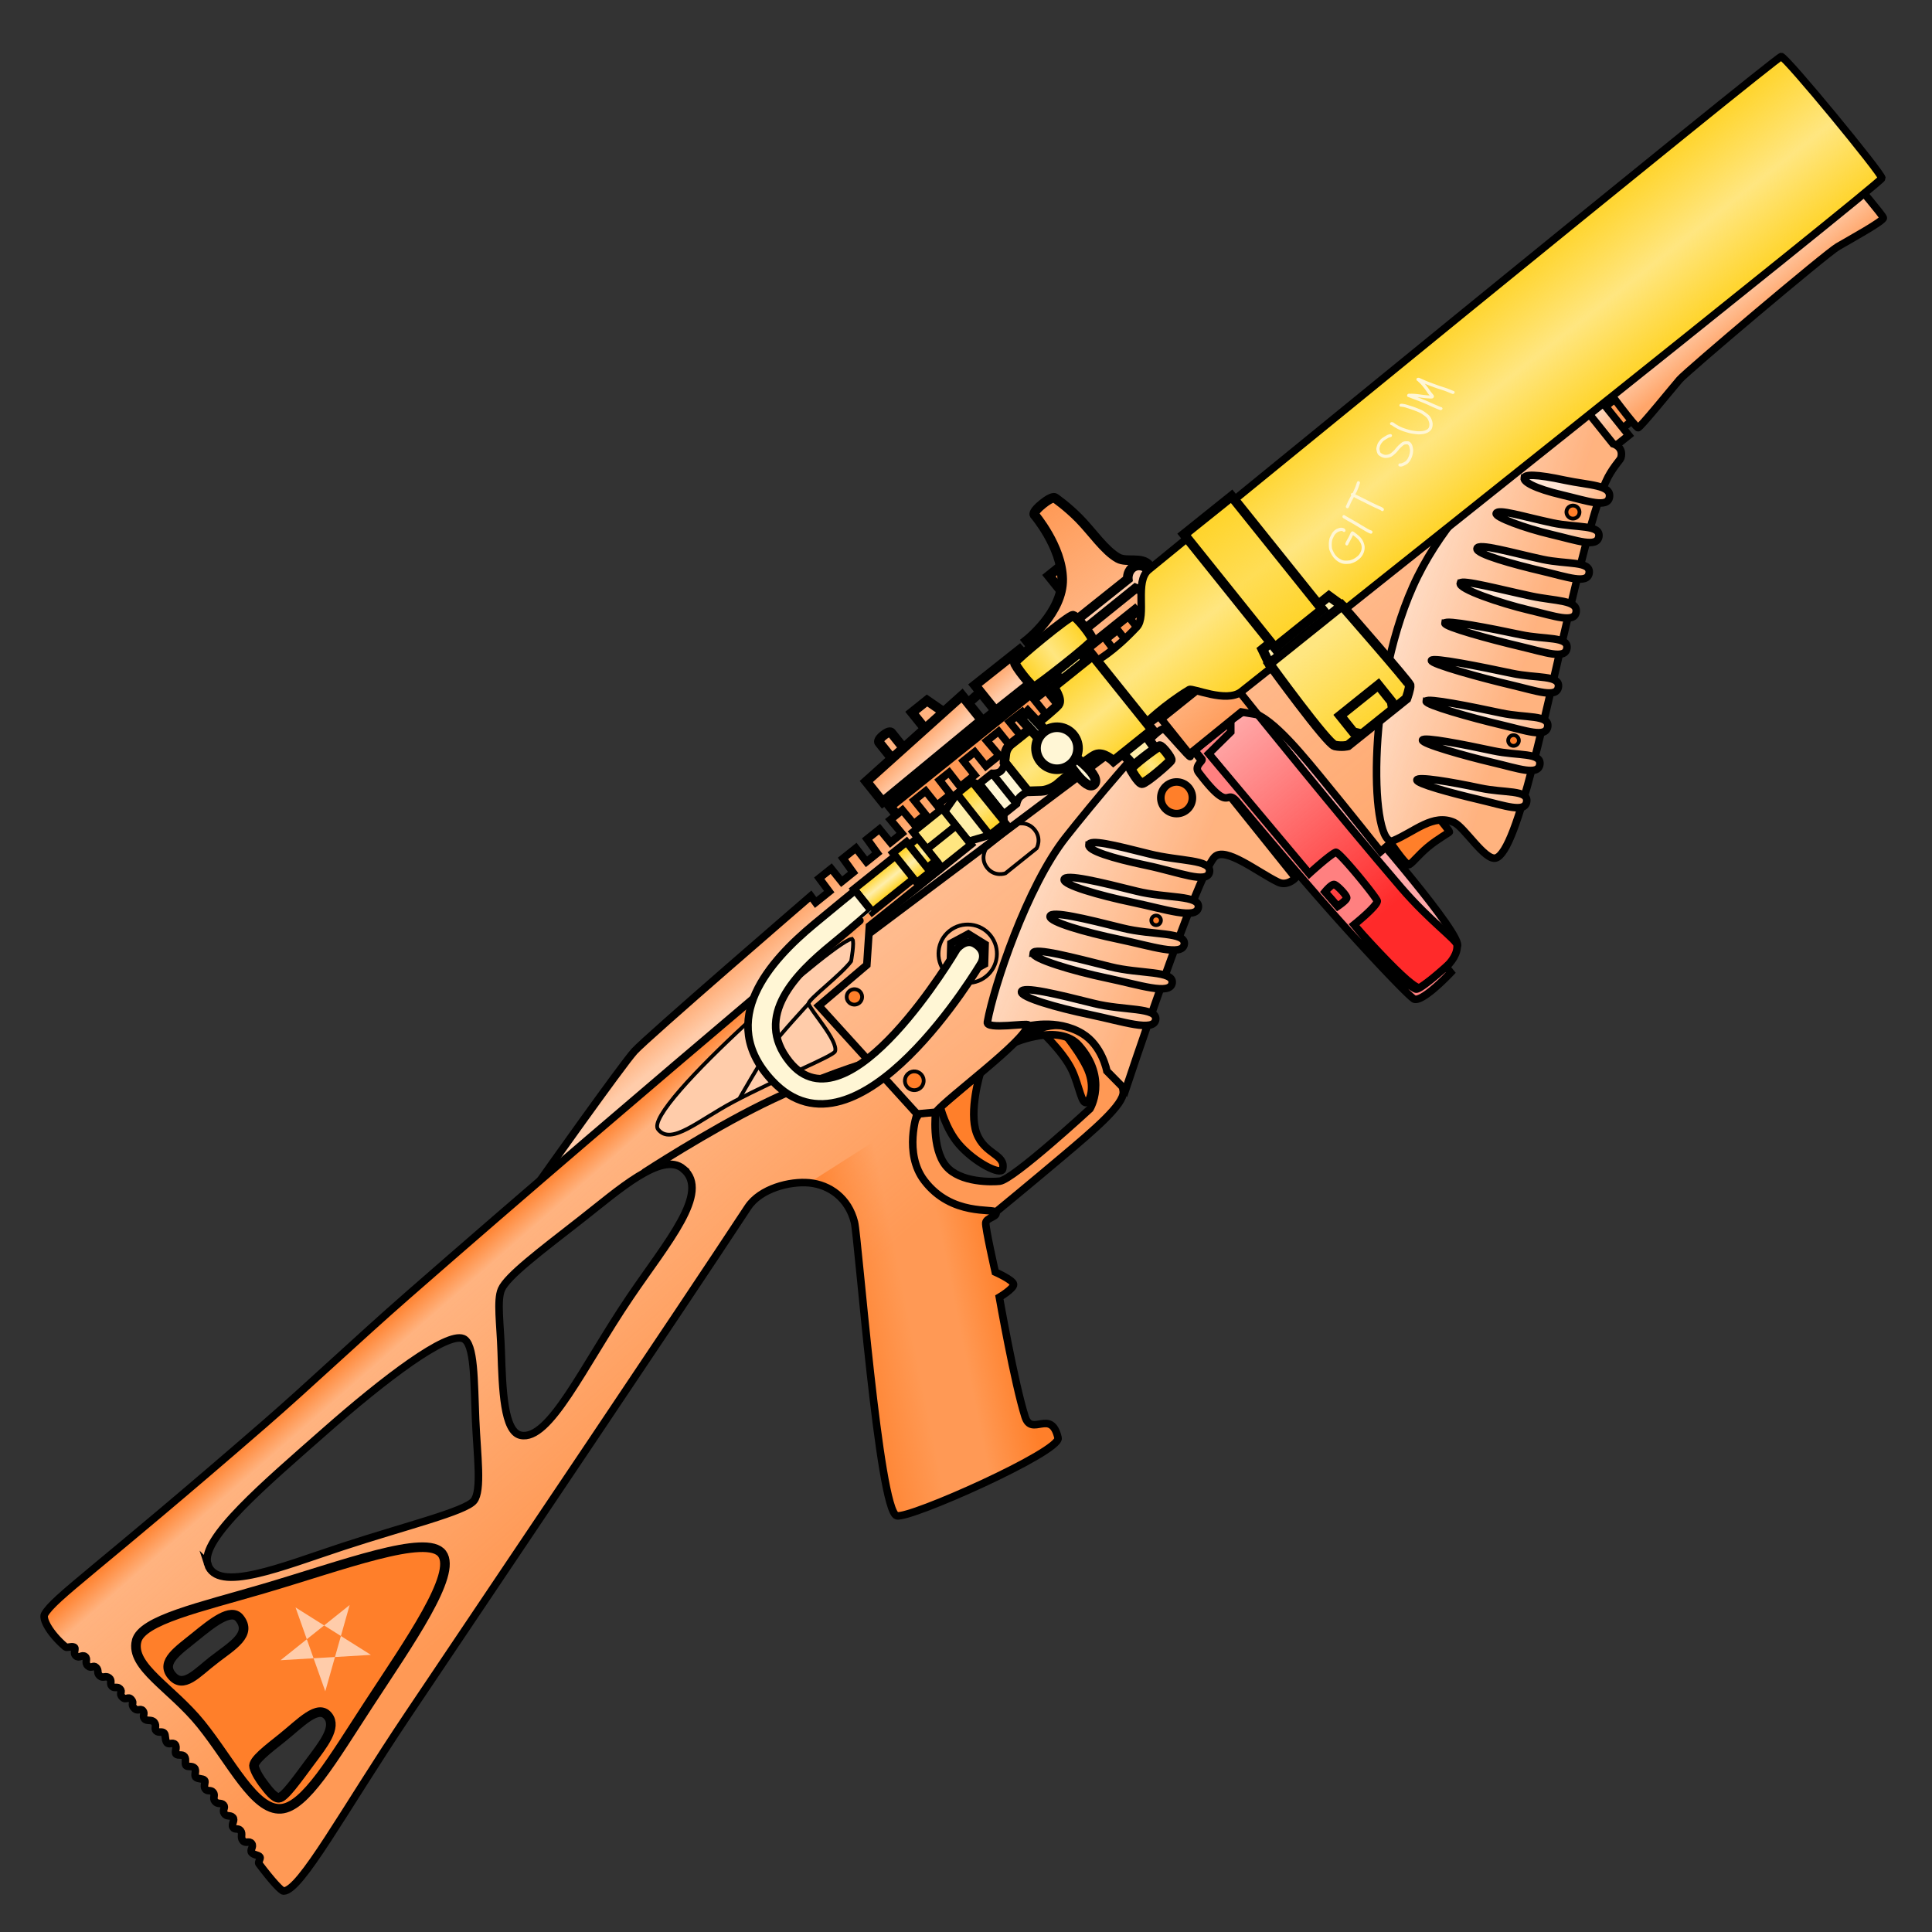<svg xmlns="http://www.w3.org/2000/svg" xmlns:xlink="http://www.w3.org/1999/xlink" viewBox="0 0 256 256">
    <rect x="0" y="0" width="256" height="256" fill="#333333" stroke="none"/>
    <defs>
        <linearGradient id="innoGrad9">
            <stop offset="0" stop-color="#ff2a2a"/>
            <stop offset="1" stop-color="#ff2a2a" stop-opacity="0"/>
        </linearGradient>
        <linearGradient id="innoGrad8">
            <stop offset="0" stop-color="#ff7f2a" stop-opacity=".502"/>
            <stop offset="1" stop-color="#ff7f2a" stop-opacity="0"/>
        </linearGradient>
        <linearGradient id="innoGrad7">
            <stop offset="0" stop-color="#ffd42a"/>
            <stop offset=".478" stop-color="#ffd42a" stop-opacity="0"/>
            <stop offset="1" stop-color="#ffd42a"/>
        </linearGradient>
        <linearGradient id="innoGrad3">
            <stop offset="0" stop-color="#ffd42a"/>
            <stop offset="1" stop-color="#ffd42a" stop-opacity="0"/>
        </linearGradient>
        <linearGradient id="innoGrad5">
            <stop offset="0" stop-color="#ff7f2a" stop-opacity=".753"/>
            <stop offset=".358" stop-color="#ff7f2a" stop-opacity="0"/>
            <stop offset=".656" stop-color="#ff7f2a" stop-opacity="0"/>
            <stop offset="1" stop-color="#ff7f2a"/>
        </linearGradient>
        <linearGradient id="innoGrad4">
            <stop offset="0" stop-color="#ff7f2a"/>
            <stop offset=".107" stop-color="#ff7f2a" stop-opacity="0"/>
            <stop offset="1" stop-color="#ff7f2a" stop-opacity=".502"/>
        </linearGradient>
        <linearGradient id="linearGradient1027" x1="142.261" x2="132.583" y1="130.802" y2="113.295" gradientUnits="userSpaceOnUse" xlink:href="#innoGrad8"/>
        <linearGradient id="linearGradient1145" x1="135.496" x2="131.187" y1="136.861" y2="131.844" gradientUnits="userSpaceOnUse" xlink:href="#innoGrad8"/>
        <linearGradient id="linearGradient1153" x1="139.108" x2="134.778" y1="134.927" y2="129.639" gradientUnits="userSpaceOnUse" xlink:href="#innoGrad8"/>
        <linearGradient id="linearGradient1161" x1="142.728" x2="138.351" y1="132.732" y2="127.241" gradientUnits="userSpaceOnUse" xlink:href="#innoGrad8"/>
        <linearGradient id="linearGradient1169" x1="146.273" x2="141.896" y1="130.317" y2="125.436" gradientUnits="userSpaceOnUse" xlink:href="#innoGrad8"/>
        <linearGradient id="linearGradient1177" x1="149.425" x2="145.064" y1="128.365" y2="122.805" gradientUnits="userSpaceOnUse" xlink:href="#innoGrad8"/>
        <linearGradient id="linearGradient1208" x1="160.877" x2="160.469" y1="143.008" y2="117.313" gradientUnits="userSpaceOnUse" xlink:href="#innoGrad9"/>
        <linearGradient id="linearGradient1247" x1="158.775" x2="158.477" y1="118.57" y2="111.994" gradientUnits="userSpaceOnUse" xlink:href="#innoGrad8"/>
        <linearGradient id="linearGradient1278" x1="150.823" x2="150.823" y1="141.175" y2="89.566" gradientUnits="userSpaceOnUse" xlink:href="#innoGrad8"/>
        <linearGradient id="linearGradient1308" x1="211.237" x2="211.238" y1="118.973" y2="115.264" gradientUnits="userSpaceOnUse" xlink:href="#innoGrad8"/>
        <linearGradient id="linearGradient1331" x1="229.835" x2="229.835" y1="118.949" y2="115.215" gradientUnits="userSpaceOnUse" xlink:href="#innoGrad8"/>
        <linearGradient id="linearGradient1355" x1="187.194" x2="177.749" y1="133.163" y2="119.165" gradientUnits="userSpaceOnUse" xlink:href="#innoGrad8"/>
        <linearGradient id="linearGradient1402" x1="179.979" x2="175.678" y1="143.464" y2="138.383" gradientUnits="userSpaceOnUse" xlink:href="#innoGrad8"/>
        <linearGradient id="linearGradient1404" x1="183.413" x2="179.747" y1="141.139" y2="137.016" gradientUnits="userSpaceOnUse" xlink:href="#innoGrad8"/>
        <linearGradient id="linearGradient1406" x1="186.627" x2="182.561" y1="138.783" y2="133.893" gradientUnits="userSpaceOnUse" xlink:href="#innoGrad8"/>
        <linearGradient id="linearGradient1408" x1="190.096" x2="185.917" y1="136.226" y2="131.24" gradientUnits="userSpaceOnUse" xlink:href="#innoGrad8"/>
        <linearGradient id="linearGradient1410" x1="193.039" x2="189.609" y1="133.471" y2="129.061" gradientUnits="userSpaceOnUse" xlink:href="#innoGrad8"/>
        <linearGradient id="linearGradient1412" x1="196.172" x2="192.364" y1="131.174" y2="126.092" gradientUnits="userSpaceOnUse" xlink:href="#innoGrad8"/>
        <linearGradient id="linearGradient1414" x1="199.989" x2="195.26" y1="128.757" y2="123.484" gradientUnits="userSpaceOnUse" xlink:href="#innoGrad8"/>
        <linearGradient id="linearGradient1416" x1="203.085" x2="199.099" y1="126.512" y2="122.101" gradientUnits="userSpaceOnUse" xlink:href="#innoGrad8"/>
        <linearGradient id="linearGradient1418" x1="206.473" x2="203.149" y1="123.944" y2="119.726" gradientUnits="userSpaceOnUse" xlink:href="#innoGrad8"/>
        <linearGradient id="linearGradient1444" x1="133.835" x2="134.02" y1="98.511" y2="100.716" gradientUnits="userSpaceOnUse" xlink:href="#innoGrad8"/>
        <linearGradient id="linearGradient1446" x1="145.381" x2="145.475" y1="98.138" y2="100.439" gradientUnits="userSpaceOnUse" xlink:href="#innoGrad8"/>
        <linearGradient id="linearGradient1469" x1="160.236" x2="159.916" y1="87.648" y2="99.001" gradientUnits="userSpaceOnUse" xlink:href="#innoGrad8"/>
        <linearGradient id="linearGradient1500" x1="125.689" x2="125.689" y1="104.473" y2="108.193" gradientUnits="userSpaceOnUse" xlink:href="#innoGrad8"/>
        <linearGradient id="linearGradient1523" x1="56.473" x2="57.723" y1="110.743" y2="139.906" gradientUnits="userSpaceOnUse" xlink:href="#innoGrad4"/>
        <linearGradient id="linearGradient1568" x1="207.366" x2="207.476" y1="115.672" y2="99.164" gradientUnits="userSpaceOnUse" xlink:href="#innoGrad7"/>
        <linearGradient id="linearGradient1599" x1="173.154" x2="173.285" y1="127.578" y2="116.84" gradientUnits="userSpaceOnUse" xlink:href="#innoGrad3"/>
        <linearGradient id="linearGradient1622" x1="171.931" x2="172.329" y1="114.044" y2="99.539" gradientUnits="userSpaceOnUse" xlink:href="#innoGrad7"/>
        <linearGradient id="linearGradient1645" x1="150.373" x2="153.665" y1="115.972" y2="115.87" gradientUnits="userSpaceOnUse" xlink:href="#innoGrad7"/>
        <linearGradient id="linearGradient1668" x1="147.828" x2="155.028" y1="100.193" y2="100.407" gradientUnits="userSpaceOnUse" xlink:href="#innoGrad7"/>
        <linearGradient id="linearGradient1691" x1="149.125" x2="149.063" y1="113.126" y2="103.188" gradientUnits="userSpaceOnUse" xlink:href="#innoGrad7"/>
        <linearGradient id="linearGradient1745" x1="135.015" x2="134.947" y1="106.023" y2="110.564" gradientUnits="userSpaceOnUse" xlink:href="#innoGrad7"/>
        <linearGradient id="linearGradient1769" x1="122.554" x2="122.57" y1="109.244" y2="106.848" gradientUnits="userSpaceOnUse" xlink:href="#innoGrad7"/>
        <linearGradient id="linearGradient1792" x1="126.197" x2="126.239" y1="109.672" y2="106.672" gradientUnits="userSpaceOnUse" xlink:href="#innoGrad7"/>
        <linearGradient id="linearGradient1815" x1="135.376" x2="150.208" y1="221.355" y2="229.01" gradientTransform="translate(-44.897 -78.186)" gradientUnits="userSpaceOnUse" xlink:href="#innoGrad5"/>
    </defs>
    <g stroke="#000" stroke-miterlimit="10" stroke-width=".786">
        <path fill="#ff7f2a" stroke-width="1" d="M129.892 142.195s-1.555 5.066-.493 7.945c1.062 2.879 3.898 2.788 3.459 4.77-.196.882-3.695-.83-5.842-3.333-1.688-1.968-2.422-4.885-2.422-4.885zM137.42 136.157s3.409 3.032 4.66 5.725c.934 2.013 1.271 4.69 1.948 4.148.582-.468 1.05-2.43-.048-4.66-1.35-2.743-3.948-5.613-3.948-5.613z"/>
        <path fill="#f95" stroke-width="1" d="M134.413 138.152s5.948-2.581 8.55.363c3.9 4.417 1.463 8.41 1.463 8.41s-10.158 9.37-11.955 9.588c-.88.106-5.254.26-7.122-2.014-1.943-2.367-1.366-7.168-1.366-7.168l-2.151.198s-5.181 7.057-1.383 11.284c3.799 4.228 11.515 1.775 11.515 1.775s4.472-3.669 8.908-7.413c4.036-3.406 8.082-6.824 7.967-8.526-.164-2.423-3.366-7.98-7.868-8.72-3.269-.536-6.558 2.223-6.558 2.223z"/>
        <path fill="#ff7f2a" stroke-width="1" d="M190.816 108.596s1.213 1.445 1.237 1.63c.011.093-1.55.921-2.875 2.031-1.27 1.062-2.294 2.414-2.554 2.322-.53-.186-2.618-3.264-2.618-3.264l3.126-3.257z"/>
    </g>
    <g transform="matrix(.993 -.796 .796 .993 -90.588 107.219)">
        <path fill="#ffe6d5" d="M120.688 126.938l4.052 2.063s3.023 1.296 4.104 4.219c.844 2.281-.438 4.656-.438 4.656l.281 2.75s19.719-12.781 22.406-13.125c1.572-.201 2.511 4.058 3.531 6.188.461.963 1.688.781 1.688.781v-16.72l-.563-4.938-28.708 2.156z"/>
        <path fill="url(#linearGradient1027)" stroke="#000" stroke-miterlimit="10" stroke-width=".786" d="M120.688 126.938l4.052 2.063s3.023 1.296 4.104 4.219c.844 2.281-.438 4.656-.438 4.656l.281 2.75s19.719-12.781 22.406-13.125c1.572-.201 2.511 4.058 3.531 6.188.461.963 1.688.781 1.688.781v-16.72l-.563-4.938-28.708 2.156z"/>
        <path fill="#ffe6d5" d="M126.625 125.875c.456-.456 2.783 2.571 5.125 5.656 1.95 2.57 4.938 4.438 3.969 5.344-.969.906-2.786-1.979-4.969-4.625-2.374-2.879-4.531-5.969-4.125-6.375zM130.094 123.5c.455-.456 3.04 3.041 5.382 6.126 1.95 2.57 4.938 4.438 3.969 5.344-.969.906-2.786-1.979-4.969-4.625-2.374-2.879-4.788-6.439-4.382-6.845zM133.857 121.611c.455-.456 2.783 2.571 5.125 5.656 1.95 2.571 4.938 4.438 3.969 5.344-.969.906-2.786-1.979-4.969-4.625-2.374-2.879-4.531-5.969-4.125-6.375zM137.402 119.535c.455-.456 2.783 2.571 5.125 5.656 1.95 2.57 4.938 4.438 3.969 5.344-.969.906-2.786-1.979-4.969-4.625-2.374-2.879-4.531-5.969-4.125-6.375zM141.656 118.344c.455-.456 2.014 1.593 4.355 4.679 1.95 2.57 4.676 4.446 3.707 5.353-.969.907-2.524-1.987-4.707-4.634-2.373-2.88-3.761-4.992-3.355-5.398z"/>
        <path fill="url(#linearGradient1145)" stroke="#000" stroke-miterlimit="10" stroke-width=".786" d="M126.625 125.875c.456-.456 2.783 2.571 5.125 5.656 1.95 2.57 4.938 4.438 3.969 5.344-.969.906-2.786-1.979-4.969-4.625-2.374-2.879-4.531-5.969-4.125-6.375z"/>
        <path fill="url(#linearGradient1153)" stroke="#000" stroke-miterlimit="10" stroke-width=".786" d="M130.094 123.5c.455-.456 3.04 3.041 5.382 6.126 1.95 2.57 4.938 4.438 3.969 5.344-.969.906-2.786-1.979-4.969-4.625-2.374-2.879-4.788-6.439-4.382-6.845z"/>
        <path fill="url(#linearGradient1161)" stroke="#000" stroke-miterlimit="10" stroke-width=".786" d="M133.857 121.611c.455-.456 2.783 2.571 5.125 5.656 1.95 2.571 4.938 4.438 3.969 5.344-.969.906-2.786-1.979-4.969-4.625-2.374-2.879-4.531-5.969-4.125-6.375z"/>
        <path fill="url(#linearGradient1169)" stroke="#000" stroke-miterlimit="10" stroke-width=".786" d="M137.402 119.535c.455-.456 2.783 2.571 5.125 5.656 1.95 2.57 4.938 4.438 3.969 5.344-.969.906-2.786-1.979-4.969-4.625-2.374-2.879-4.531-5.969-4.125-6.375z"/>
        <path fill="url(#linearGradient1177)" stroke="#000" stroke-miterlimit="10" stroke-width=".786" d="M141.656 118.344c.455-.456 2.014 1.593 4.355 4.679 1.95 2.57 4.676 4.446 3.707 5.353-.969.907-2.524-1.987-4.707-4.634-2.373-2.88-3.761-4.992-3.355-5.398z"/>
        <circle cx="142.219" cy="128.84" r=".5" fill="#ff7f2a" stroke="#000" stroke-miterlimit="10" stroke-width=".393"/>
        <circle cx="151.866" cy="120.218" r="1.647" fill="#ff7f2a" stroke="#000" stroke-miterlimit="10" stroke-width=".786"/>
    </g>
    <g>
        <path fill="#faa" stroke="#000" stroke-miterlimit="10" stroke-width="1" d="M180.356 108.479s13.783 15.718 12.712 16.928c-1.071 1.21-27.532-32.167-27.532-32.167l6.26 4.88z"/>
        <path fill="#faa" d="M159.137 98.61s27.227 33.441 29.064 32.172c1.836-1.27 5.076-3.46 4.862-5.634-.07-.698-3.567-3.12-7.426-7.606-8.152-9.481-20.103-24.303-20.103-24.303z"/>
        <path fill="url(#linearGradient1208)" stroke="#000" stroke-miterlimit="10" stroke-width=".786" d="M157.313 117.491s.25 33.884 2 34.009 4.813.375 5.75-1.063c.301-.462-.653-3.666-.813-8.313-.336-9.82-.375-24.781-.375-24.781z" transform="matrix(.993 -.796 .796 .993 -90.588 107.219)"/>
        <path fill="#ff8080" stroke="#000" stroke-miterlimit="10" stroke-width="1" d="M191.606 128.1l.623.776s-3.654 3.899-4.829 3.515c-.526-.172-6.643-6.576-12.991-13.847a753.034 753.034 0 0 1-10.475-12.298c-1.605-1.923-.792 1.81-5.09-3.868-.684-.901.618-1.524.408-1.78-.614-.747-.958-1.168-.957-1.167l4.788-3.84.001 1.397-2.92 2.881 13.315 15.886s2.756-2.523 3.514-2.819c.407-.158 5.522 6.107 5.497 6.47-.05.701-3.071 3.125-3.071 3.125s6.35 7.822 8.184 8.526c.517.197 4.003-2.957 4.003-2.957zm-14.357-8.01s1.165-.78 1.195-1.11c.03-.33-1.292-1.718-1.658-1.78-.366-.062-1.215.975-1.215.975z"/>
    </g>
    <g transform="matrix(.993 -.796 .796 .993 -90.588 107.219)">
        <path fill="#fca" d="M210.375 114.188s-12.927-.751-27.124 8.229c-11 6.958-15.211 15.074-16.563 15.396l-1.75.063s.029-5.141-.031-10.188c-.051-4.279-.197-9.021-1.969-10.094-.289-.175-6.781-.25-7.281.156-.133.108-.206-3.334-.323-3.918-.167-.832-11.521 1.552-15.083 2.384-6.32 1.477-15.508 7.394-18.375 9.909-.617.542 3.321 2.716 3.126 2.875-1.375 1.125-11.125.648-13.188 1.074L110.188 129l-4-17.125 7-2.75z"/>
        <path fill="url(#linearGradient1278)" stroke="#000" stroke-miterlimit="10" stroke-width=".786" d="M113.188 109.125l-7 2.75 4 17.125 1.626 1.074c2.063-.426 11.813.051 13.188-1.074.195-.159-3.742-2.333-3.125-2.875 2.867-2.515 12.055-8.431 18.375-9.908 3.562-.832 14.915-3.217 15.082-2.385.117.584.19 4.026.322 3.918.5-.406 6.992-.331 7.281-.156 1.772 1.073 1.918 5.815 1.97 10.094.06 5.046.03 10.189.03 10.189l1.75-.064c1.352-.322 5.565-8.437 16.565-15.395 14.197-8.98 27.123-8.23 27.123-8.23z"/>
        <circle cx="112.126" cy="126.124" r=".979" fill="#ff7f2a" stroke="#000" stroke-miterlimit="10" stroke-width=".393"/>
        <circle cx="112.722" cy="115.412" r=".804" fill="#ff7f2a" stroke="#000" stroke-miterlimit="10" stroke-width=".393"/>
        <circle cx="124.739" cy="119.282" r="3.041" fill="none" stroke="#000" stroke-miterlimit="10" stroke-width=".393"/>
        <path fill="none" stroke="#000" stroke-miterlimit="10" stroke-width=".393" d="M133.041 111.955h4.167s1.042.417 1.042 1.625-1.042 1.625-1.042 1.625h-4.167s-1.125-.375-1.125-1.625 1.125-1.625 1.125-1.625z"/>
        <path fill="#ffb380" d="M162.708 117.458l1.167 1.31v-5.955h-8.125v4.687z"/>
        <path fill="url(#linearGradient1247)" stroke="#000" stroke-miterlimit="10" stroke-width=".786" d="M162.708 117.458l1.167 1.31v-5.955h-8.125v4.687z"/>
    </g>
    <g>
        <path fill="#f95" stroke="#000" stroke-miterlimit="10" stroke-width="1" d="M212.61 53.974l1.655-1.328 2.29 2.855-1.655 1.327z"/>
        <path fill="#ffe6d5" d="M210.16 54.647l1.986-1.593 3.657 4.56-1.986 1.593z"/>
        <path fill="url(#linearGradient1308)" stroke="#000" stroke-miterlimit="10" stroke-width=".786" d="M210.203 115.625h2v4.593h-2z" transform="matrix(.993 -.796 .796 .993 -90.588 107.219)"/>
        <path fill="#fca" d="M246.07 24.488s3.342 3.913 3.45 4.302c.109.39-4.47 2.905-6.041 3.826-1.572.92-19.997 16.511-20.947 17.614-.95 1.104-5.185 6.334-5.491 6.375-.306.042-4.313-5.378-4.313-5.378l33.342-26.74z"/>
        <path fill="url(#linearGradient1331)" stroke="#000" stroke-miterlimit="10" stroke-width=".786" d="M213.457 114.791s-.208 5.291 0 5.416 5.375-.998 6.5-1.207c1.125-.209 20.084-.708 21.5-.5 1.416.208 5.461.917 5.586.625.125-.292 0-4.332 0-4.332v-.002z" transform="matrix(.993 -.796 .796 .993 -90.588 107.219)"/>
    </g>
    <g transform="matrix(.993 -.796 .796 .993 -90.588 107.219)">
        <path fill="#ffe6d5" d="M210.375 114.785v5.089s.709.959-.291 1.667c-.178.126-1.445.258-2.787.958-2.189 1.145-5.395 3.485-10.458 7.417-9.229 7.168-20.76 16.882-22.958 15.984-1.084-.442-.543-4.565-1.084-5.609-1.1-2.118-3.788-1.816-6.109-2.479-2.406-.688 7.151-13.692 18.108-19.355 11.103-5.738 25.579-3.672 25.579-3.672z"/>
        <path fill="url(#linearGradient1355)" stroke="#000" stroke-miterlimit="10" stroke-width=".786" d="M210.375 114.785v5.089s.709.959-.291 1.667c-.178.126-1.445.258-2.787.958-2.189 1.145-5.395 3.485-10.458 7.417-9.229 7.168-20.76 16.882-22.958 15.984-1.084-.442-.543-4.565-1.084-5.609-1.1-2.118-3.788-1.816-6.109-2.479-2.406-.688 7.151-13.692 18.108-19.355 11.103-5.738 25.579-3.672 25.579-3.672z"/>
        <path fill="#ffe6d5" d="M172.547 134.416c.293-.248 2.613 2.329 4.625 4.792 1.65 2.019 3.817 3.253 2.875 4.125-.885.818-2.005-1.066-3.68-3.207-1.91-2.44-4.113-5.462-3.82-5.71zM175.594 131.543c.293-.248 3.06 3.037 5.071 5.5 1.65 2.019 3.817 3.253 2.875 4.125-.885.818-2.005-1.066-3.68-3.207-1.91-2.44-4.559-6.17-4.266-6.418zM178.424 128.625c.293-.248 3.331 3.395 5.343 5.858 1.65 2.019 3.817 3.253 2.875 4.125-.885.818-2.005-1.066-3.68-3.207-1.91-2.441-4.831-6.528-4.538-6.776zM181.507 125.656c.293-.248 3.7 3.834 5.712 6.297 1.65 2.019 3.817 3.253 2.875 4.125-.885.818-2.005-1.066-3.68-3.207-1.91-2.44-5.2-6.967-4.907-7.215zM185.028 123.5c.293-.248 3.392 3.405 5.403 5.868 1.65 2.019 3.817 3.253 2.875 4.125-.885.818-2.005-1.066-3.68-3.207-1.909-2.44-4.891-6.538-4.598-6.786zM188.891 121.25c.381-.209 2.896 3.203 4.908 5.666 1.65 2.019 3.561 3.358 2.618 4.23-.885.818-2.005-1.066-3.68-3.207-1.91-2.44-4.408-6.381-3.846-6.689zM192.486 119.541c.451-.474 2.64 2.697 4.651 5.16 1.65 2.019 3.817 3.253 2.875 4.125-.885.819-2.005-1.066-3.68-3.207-1.909-2.441-4.242-5.661-3.846-6.078zM196.342 117.932c.465-.292 1.951 1.973 3.963 4.436 1.649 2.02 3.817 3.253 2.875 4.125-.885.818-2.005-1.066-3.68-3.207-1.91-2.441-3.483-5.15-3.158-5.354zM200.924 116.874c.293-.248 1.154.371 3.166 2.833 1.65 2.019 3.469 3.393 2.526 4.265-.885.818-2.005-1.066-3.68-3.207-1.91-2.44-2.305-3.643-2.012-3.891z"/>
        <path fill="url(#linearGradient1402)" stroke="#000" stroke-miterlimit="10" stroke-width=".786" d="M172.547 134.416c.293-.248 2.613 2.329 4.625 4.792 1.65 2.019 3.817 3.253 2.875 4.125-.885.818-2.005-1.066-3.68-3.207-1.91-2.44-4.113-5.462-3.82-5.71z"/>
        <path fill="url(#linearGradient1404)" stroke="#000" stroke-miterlimit="10" stroke-width=".786" d="M175.594 131.543c.293-.248 3.06 3.037 5.071 5.5 1.65 2.019 3.817 3.253 2.875 4.125-.885.818-2.005-1.066-3.68-3.207-1.91-2.44-4.559-6.17-4.266-6.418z"/>
        <path fill="url(#linearGradient1406)" stroke="#000" stroke-miterlimit="10" stroke-width=".786" d="M178.424 128.625c.293-.248 3.331 3.395 5.343 5.858 1.65 2.019 3.817 3.253 2.875 4.125-.885.818-2.005-1.066-3.68-3.207-1.91-2.441-4.831-6.528-4.538-6.776z"/>
        <path fill="url(#linearGradient1408)" stroke="#000" stroke-miterlimit="10" stroke-width=".786" d="M181.507 125.656c.293-.248 3.7 3.834 5.712 6.297 1.65 2.019 3.817 3.253 2.875 4.125-.885.818-2.005-1.066-3.68-3.207-1.91-2.44-5.2-6.967-4.907-7.215z"/>
        <path fill="url(#linearGradient1410)" stroke="#000" stroke-miterlimit="10" stroke-width=".786" d="M185.028 123.5c.293-.248 3.392 3.405 5.403 5.868 1.65 2.019 3.817 3.253 2.875 4.125-.885.818-2.005-1.066-3.68-3.207-1.909-2.44-4.891-6.538-4.598-6.786z"/>
        <path fill="url(#linearGradient1412)" stroke="#000" stroke-miterlimit="10" stroke-width=".786" d="M188.891 121.25c.381-.209 2.896 3.203 4.908 5.666 1.65 2.019 3.561 3.358 2.618 4.23-.885.818-2.005-1.066-3.68-3.207-1.91-2.44-4.408-6.381-3.846-6.689z"/>
        <path fill="url(#linearGradient1414)" stroke="#000" stroke-miterlimit="10" stroke-width=".786" d="M192.486 119.541c.451-.474 2.64 2.697 4.651 5.16 1.65 2.019 3.817 3.253 2.875 4.125-.885.819-2.005-1.066-3.68-3.207-1.909-2.441-4.242-5.661-3.846-6.078z"/>
        <path fill="url(#linearGradient1416)" stroke="#000" stroke-miterlimit="10" stroke-width=".786" d="M196.342 117.932c.465-.292 1.951 1.973 3.963 4.436 1.649 2.02 3.817 3.253 2.875 4.125-.885.818-2.005-1.066-3.68-3.207-1.91-2.441-3.483-5.15-3.158-5.354z"/>
        <path fill="url(#linearGradient1418)" stroke="#000" stroke-miterlimit="10" stroke-width=".786" d="M200.924 116.874c.293-.248 1.154.371 3.166 2.833 1.65 2.019 3.469 3.393 2.526 4.265-.885.818-2.005-1.066-3.68-3.207-1.91-2.44-2.305-3.643-2.012-3.891z"/>
        <circle cx="202.669" cy="122.819" r=".681" fill="#ff7f2a" stroke="#000" stroke-miterlimit="10" stroke-width=".393"/>
        <circle cx="182.965" cy="137.505" r=".557" fill="#ff7f2a" stroke="#000" stroke-miterlimit="10" stroke-width=".393"/>
    </g>
    <g>
        <path fill="#f95" stroke="#000" stroke-miterlimit="10" stroke-width="1.273" d="M138.989 76.282l2.046-1.64 1.747 2.178-2.046 1.64z"/>
        <path fill="#ffb380" d="M137.034 68.126s-.187-.36 1.115-1.405c1.303-1.045 1.615-.784 1.615-.784s1.578 1.075 3.208 2.729c1.71 1.736 3.4 4.265 5.168 5.235 1.158.637 3.182-.206 4.127.972 1.095 1.366-14.743 11.824-14.743 11.824l-1.493-1.861s4.783-3.733 4.702-8.157c-.08-4.342-3.7-8.553-3.7-8.553z"/>
        <path fill="url(#linearGradient1469)" stroke="#000" stroke-miterlimit="10" d="M158.75 87.938s.063-.313 1.375-.313 1.375.313 1.375.313.439 1.435.625 3.25c.195 1.905-.013 4.286.594 5.75.397.96 2.052 1.438 2.052 2.625 0 1.375-14.85 0-14.85 0v-1.875s4.767.063 6.892-2.688c2.086-2.701 1.937-7.062 1.937-7.062z" transform="matrix(.993 -.796 .796 .993 -90.588 107.219)"/>
        <path fill="#ffb380" stroke="#000" stroke-miterlimit="10" stroke-width="1.273" d="M138.01 87.304l13.079-10.489 1.926 2.403-13.078 10.488z"/>
        <path fill="#fca" stroke="#000" stroke-miterlimit="10" stroke-width="1.273" d="M149.441 76.732s-.1-.888.558-1.467c.658-.578 1.722-.386 2.11.284.387.67.333 1.682-.375 2.199-.708.517-1.298.225-1.298.225l-11.951 9.635-1.046-1.303z"/>
        <path fill="none" stroke="#000" stroke-miterlimit="10" stroke-width="1.273" d="M134.454 87.73l-18.035 15.841 1.492 1.861L136.62 90.43z"/>
        <path fill="#ffb380" stroke="#000" stroke-miterlimit="10" stroke-width="1.273" d="M122.834 92.82l-1.986 1.592 1.916 2.388 2.7-2.164zM116.48 98.373s-.224-.279.583-.926c.808-.647 1.031-.368 1.031-.368l2.09 2.606-1.613 1.293-2.09-2.606z"/>
        <path fill="#fca" d="M130.08 95.37l-2.613-3.258-12.682 11.393 2.164 2.699zM135.092 86.047l-5.919 4.696 2.737 3.412 6.136-4.87z"/>
        <path fill="url(#linearGradient1444)" stroke="#000" stroke-miterlimit="10" d="M141.094 97.938l-13.375.749v2.719l13.375-.187z" transform="matrix(.993 -.796 .796 .993 -90.588 107.219)"/>
        <path fill="url(#linearGradient1446)" stroke="#000" stroke-miterlimit="10" d="M148.75 97.969l-5.937-.031v3.437l6.156.031z" transform="matrix(.993 -.796 .796 .993 -90.588 107.219)"/>
        <path fill="#f95" stroke="#000" stroke-miterlimit="10" stroke-width="1.273" d="M117.925 106.849l32.42-26 2.763 3.443-32.42 26z"/>
    </g>
    <g>
        <path fill="#fca" d="M71.583 156.37s10.808-15.261 12.482-17.114c1.673-1.853 23.366-20.575 23.366-20.575l.64.863 1.8-1.444-1.321-1.776 1.582-1.27 1.387 1.725 1.52-1.218-1.343-1.862 1.707-1.368 1.404 1.813 1.43-1.147-1.345-1.86 1.644-1.32 1.456 1.773 1.499-1.202-1.512-1.822 1.583-1.27 1.511 1.823 1.552-1.245-1.506-1.877 1.52-1.22 1.506 1.878 1.803-1.446-1.466-1.883 1.272-1.02 1.468 1.882 1.918-1.538-1.493-1.862 1.489-1.194 1.493 1.861 1.758-1.41-1.633-1.928 1.552-1.245 1.58 1.97 1.52-1.218-1.66-2.035 1.685-1.3 1.618 2.015 1.769-1.418-1.767-2.203 1.552-1.244 1.766 2.203 8.067-6.47-1.903-2.5 1.55-1.243 1.965 2.45 1.737-1.393-2.09-2.606 1.893-1.517 8.141 9.834z"/>
        <path fill="url(#linearGradient1500)" stroke="#000" stroke-miterlimit="10" stroke-width=".786" d="M75.247 109.855s14.128-4.042 16.065-4.355c1.937-.313 24.438-1.125 24.438-1.125l-.031.844h1.813l.063-1.739h1.594l.002 1.739 1.531.001.092-1.802h1.719l-.031 1.802h1.441l.09-1.802h1.656l.021 1.802h1.51l-.031-1.86h1.594l.031 1.86h1.563v-1.891h1.531v1.891h1.816l.027-1.875h1.281l-.025 1.875h1.932v-1.875h1.5v1.875h1.771l-.053-1.985h1.563v1.985h1.531l-.017-2.063 1.672.031.001 2.031h1.781V103h1.563v2.219h8.125l.063-2.469H158v2.469h1.75v-2.625h1.906l.156 10.031z" transform="matrix(.993 -.796 .796 .993 -90.588 107.219)"/>
    </g>
    <g>
        <path fill="#ffb380" d="M35.065 188.647c5.978-5.194 12.158-11.088 18.965-17.047 31.42-27.499 68.338-58.322 68.338-58.322l1.767 2.203-8.935 7.166-.342 5.167-6.366 5.413 13.023 14.33s-1.788 5.207.955 8.819c3.658 4.815 9.221 3.616 9.495 4.212.274.596-1.266.709-1.34 1.38-.072.672 1.263 6.533 1.263 6.533s2.375 1.053 2.425 1.625c.05.571-1.886 1.716-1.886 1.716s2.01 11.435 3.41 15.822c.872 2.738 3.464-1.147 4.375 2.813.413 1.794-19.745 10.799-21.378 10.312-2.348-.699-5.103-36.852-5.61-38.889-.796-3.194-3.295-4.968-6.008-5.219-2.536-.234-6.47.748-8.109 3.24-9.824 14.94-30.423 45.482-44.948 67.146-8.642 12.888-14.294 23.447-16.555 23.473-.296.003-1.528-1.309-3.279-3.642-.127-.169.271-.666.152-.86-.182-.297-.808-.245-1.096-.593-.289-.348.312-.766-.008-1.198-.32-.431-.813.067-1.172-.395-.36-.463.025-.876-.289-1.3-.313-.423-.779-.05-1.023-.47-.245-.421.33-.912-.007-1.29-.338-.379-.817-.034-1.13-.515-.314-.48.213-.79-.103-1.14-.316-.353-.786-.04-1.137-.48-.35-.442.091-.805-.242-1.2-.333-.395-.778-.038-1.052-.448-.273-.41.107-.9-.093-1.149-.201-.248-.951-.146-1.176-.42-.225-.275.158-.861-.156-1.2-.314-.339-.917-.092-1.118-.327-.2-.236.07-.842-.206-1.195-.275-.354-.881-.065-1.115-.33-.233-.265.19-.877-.125-1.26-.315-.382-.86.125-1.12-.294-.261-.419-.096-.956-.337-1.224-.241-.269-.736.013-1.045-.286-.308-.3.101-.657-.254-1.123-.355-.465-.983-.092-1.306-.483-.323-.39.132-.704-.22-1.08-.353-.377-.689.19-1.17-.355-.48-.546.098-.6-.348-1.113-.446-.514-.66.182-1.177-.302-.516-.483.065-.714-.33-1.11-.394-.397-.709.006-1.063-.344-.353-.349.08-.755-.381-1.118-.46-.363-.8.126-1.238-.268-.438-.394-.063-.708-.478-1.11-.415-.4-.586.234-1.086-.208-.5-.442.041-.922-.378-1.234-.42-.311-.767.295-1.213-.097-.447-.392.106-1.017-.271-1.16-.377-.142-.92.148-1.13-.03-2.164-1.861-3.063-3.737-2.756-4.298 1.202-2.188 6.885-5.909 29.137-25.244zm-8.443 39.805c4.044 5.016 7.084 11.471 10.6 11.227 3.218-.225 6.443-7.29 11.147-14.494 5.36-8.207 12.215-16.585 10.212-19.304-2.003-2.72-13.56 2.466-24.092 5.556-8.346 2.449-15.717 3.23-16.39 6.007-.827 3.417 4.651 6.207 8.523 11.008zm.918-21.23c1.222 3.92 9.876.31 17.91-2.332 8.192-2.696 16.23-4.652 17.359-6.07 1.082-1.362.428-6.016.223-10.783-.217-5.07-.117-10.107-1.652-10.706-2.225-.866-10.288 5.205-18.36 12.323-7.824 6.898-16.516 14.242-15.48 17.568zm63.016-52.373c-2.855-2.414-8.63 2.843-13.582 6.712-5.343 4.175-9.744 7.475-10.523 9.254-.63 1.443-.14 4.625-.027 8.231.16 5.032.356 10.621 2.578 11.097 3.815.815 8.274-9.125 14.48-18.304 4.904-7.25 10.726-13.9 7.074-16.99z"/>
        <path fill="url(#linearGradient1815)" d="M110.188 129s-3.656 2.313-3.75 5.875c-.125 4.75 3.875 6.75 3.75 7.25s-1.125-.188-1.5.188-2.438 4.625-2.438 4.625.938 1.813.688 2.188c-.25.375-2 .125-2 .125s-4.389 7.998-5.688 11.375c-.811 2.107 2.688 1 1.299 3.875-.629 1.303-17.412-3.087-18.174-4.188-1.096-1.583 14.989-25.099 15.679-26.597 1.083-2.349.423-4.665-1.117-6.153z" transform="matrix(.993 -.796 .796 .993 -90.588 107.219)"/>
        <path fill="url(#linearGradient1523)" stroke="#000" stroke-miterlimit="10" stroke-width=".786" d="M36.993 111.688c6.218-.245 12.904-.82 20.006-1.126 32.78-1.411 70.564-2.156 70.564-2.156v2.219h-9l-2.75 3-6.564.188.939 15.187s-3.657 2.313-3.75 5.875c-.126 4.75 3.874 6.75 3.75 7.25-.126.5-1.126-.188-1.5.188-.376.376-2.439 4.625-2.439 4.625s.939 1.813.689 2.188c-.25.375-2 .125-2 .125s-4.39 7.998-5.689 11.375c-.81 2.107 2.689 1 1.3 3.875-.63 1.303-17.413-3.087-18.175-4.188-1.095-1.583 14.99-25.099 15.68-26.597 1.083-2.349.423-4.665-1.117-6.153-1.44-1.39-4.333-2.722-6.563-2-13.367 4.328-41.01 12.924-60.563 19.063-11.634 3.652-20.29 7.346-21.688 6.25-.183-.143-.293-1.553-.22-3.844.006-.166.494-.275.517-.453.034-.271-.375-.547-.381-.902-.006-.355.568-.316.584-.738.016-.422-.531-.359-.524-.819.007-.46.446-.524.462-.938.016-.414-.453-.414-.396-.792.057-.378.65-.396.63-.794-.021-.398-.484-.422-.44-.871.044-.449.519-.379.498-.75-.021-.371-.463-.41-.461-.853.002-.443.45-.448.44-.854-.01-.406-.457-.406-.423-.792.034-.386.508-.499.507-.75-.001-.251-.511-.557-.514-.836-.003-.279.52-.45.494-.812-.026-.362-.517-.507-.524-.75-.007-.243.456-.482.46-.834.006-.352-.507-.473-.52-.75-.013-.277.547-.445.542-.834-.005-.389-.588-.346-.542-.731.046-.385.412-.633.396-.916-.016-.283-.458-.354-.5-.689-.042-.335.385-.353.396-.813.01-.46-.557-.54-.563-.938-.006-.398.427-.367.396-.771-.031-.404-.516-.221-.542-.792-.026-.571.354-.32.333-.854-.021-.534-.494-.213-.573-.763-.08-.55.39-.406.344-.843-.047-.437-.438-.345-.483-.733-.045-.388.42-.424.316-.873-.104-.449-.552-.316-.627-.773-.075-.457.309-.465.252-.915-.057-.45-.474-.145-.563-.662-.09-.517.479-.545.375-.942-.104-.397-.615-.196-.696-.656-.081-.46.565-.571.404-.844-.161-.273-.637-.362-.677-.574-.412-2.205-.041-3.797.423-3.99 1.812-.75 7.125-.237 30.27-1.15zm-24.744 20.25c.013 5.063-1.297 10.514.98 12.093 2.082 1.444 7.532-1.302 13.957-3.405 7.32-2.396 15.641-4.161 15.75-6.813.11-2.652-9.525-5.155-17.5-8.438-6.32-2.602-11.222-5.747-13-4.375-2.187 1.688-.2 6.091-.187 10.938zm11-12.563c-1.179 3.004 5.901 5.045 12.125 7.375 6.347 2.375 12.236 5.128 13.625 4.813 1.333-.303 3.22-3.477 5.438-6.5 2.36-3.215 4.898-6.253 4.25-7.375-.937-1.625-8.864-1.867-17.312-1.472-8.188.382-17.126.611-18.126 3.159zm64.376-1.125c-.564-2.883-6.689-2.5-11.626-2.563-5.327-.067-9.647-.208-11 .5-1.095.574-2.36 2.766-4.062 5.032-2.377 3.163-5.004 6.686-3.876 8.07 1.938 2.375 9.558-1.526 17.875-4.102 6.57-2.033 13.408-3.247 12.688-6.937z" transform="matrix(.993 -.796 .796 .993 -90.588 107.219)"/>
        <path fill="#ff7f2a" stroke="#000" stroke-miterlimit="10" stroke-width="1.273" d="M18.1 217.443c.673-2.777 8.428-4.476 16.774-6.927 10.53-3.091 21.705-7.357 23.709-4.637 2.002 2.718-4.368 11.726-9.727 19.935-4.704 7.205-8.413 13.64-11.632 13.862-3.517.246-6.557-6.208-10.6-11.225-3.874-4.8-9.353-7.59-8.524-11.008zm10.282 2.461c2.415-1.856 5.066-3.349 3.347-5.488-1.11-1.383-3.582.603-5.841 2.441-2.26 1.839-4.595 3.327-3.166 5.108 1.557 1.942 3.36-.297 5.66-2.06zm6.56 16.506c.68.89 1.409 1.828 2.009 1.805.725-.027 2.389-2.394 4.143-4.75 1.729-2.32 3.563-4.585 2.365-6.078-1.318-1.644-3.656.947-6.061 2.872-1.832 1.467-3.968 3.057-3.732 3.86.238.809.788 1.651 1.276 2.29z"/>
        <path fill="#fca" fill-rule="evenodd" d="M39.16 212.995l3.942 11.11 3.229-11.43-9.156 7.313 11.973-.707z"/>
        <path fill="#fca" stroke="#010101" stroke-width=".5" d="M112.945 124.455c.305.326-.171 2.923-.171 2.923-1.281 1.749-5.73 5.085-5.632 5.605.141.77 3.98 4.964 3.51 6.326-.222.639-7.504 3.531-13.464 6.688-4.674 2.474-8.246 5.822-9.984 3.656-2.223-2.772 24.795-26.207 25.741-25.198z"/>
        <path fill="none" stroke="#010101" stroke-width=".5" d="M107.142 132.983s-3.683 3.963-5.008 5.783c-1.326 1.82-4.173 6.825-4.173 6.825"/>
        <path fill="none" stroke="#010101" stroke-width="1" d="M85.332 155.39s8.393-5.477 15.708-9.08c7.314-3.604 14.106-5.604 14.106-5.604"/>
    </g>
    <g transform="matrix(.993 -.796 .796 .993 -90.588 107.219)">
        <path fill="#ffe680" d="M249.25 99.375c-.301-.301-83.875.49-84.813.5-1.933.02-3.134 3.653-4.688 3.875-3.624.518-5.438.125-5.438.125v8.25s2.559-.275 5.625.125c.397.052 2.109 3.505 4.063 3.559 1.059.029 85.257.356 85.509.004.313-.438.117-16.063-.258-16.438z"/>
        <path fill="url(#linearGradient1568)" stroke="#000" stroke-miterlimit="10" stroke-width=".786" d="M249.25 99.375c-.301-.301-83.875.49-84.813.5-1.933.02-3.134 3.653-4.688 3.875-3.624.518-5.438.125-5.438.125v8.25s2.559-.275 5.625.125c.397.052 2.109 3.505 4.063 3.559 1.059.029 85.257.356 85.509.004.313-.438.117-16.063-.258-16.438z"/>
        <path fill="#fea" stroke="#000" stroke-miterlimit="10" d="M177.813 115.375l-.438-1.625H168.5l-.375 1.625z"/>
        <path fill="#ffe680" d="M178.125 126.25c.148-.279-.313-10.875-.313-10.875h-9.688s-.5 10.29 0 10.895c.5.605 1.063.855 1.063.855H177s.977-.596 1.125-.875z"/>
        <path fill="url(#linearGradient1599)" stroke="#000" stroke-miterlimit="10" d="M178.125 126.25c.148-.279-.313-10.875-.313-10.875h-9.688s-.5 10.29 0 10.895c.5.605 1.063.855 1.063.855H177s.977-.596 1.125-.875z"/>
        <path fill="none" stroke="#000" stroke-miterlimit="10" d="M175.188 127.125l.406-.719v-2.218H170.5v2.218l.563.719"/>
        <path fill="#fd5" d="M169.625 99.307h6.344v15.1h-6.344z"/>
        <path fill="url(#linearGradient1622)" stroke="#000" stroke-miterlimit="10" d="M169.625 99.307h6.344v15.1h-6.344z"/>
        <path fill="#fea" stroke="#000" stroke-miterlimit="10" d="M150.188 112.625s.21.786.25 1.375c.04.589-.063 1.375-.063 1.375h3.094s-.134-.5-.094-1.375c.04-.875.219-1.375.219-1.375z"/>
        <path fill="#ffe680" d="M150 114.906c.281-.219 3.625-.094 3.844 0 .219.094.188 1.75 0 1.875s-3.563.25-3.844 0c-.281-.25 0-1.875 0-1.875z"/>
        <path fill="url(#linearGradient1645)" stroke="#000" stroke-miterlimit="10" d="M150 114.906c.281-.219 3.625-.094 3.844 0 .219.094.188 1.75 0 1.875s-3.563.25-3.844 0c-.281-.25 0-1.875 0-1.875z"/>
        <path fill="#ffe680" stroke="#000" stroke-miterlimit="10" d="M153.844 101.781h-4.188l.844 1.75h2.688z"/>
        <path fill="#ffe680" d="M147.969 98.719c-.219.188-.25 3.156 0 3.281s7.58.236 7.781-.031c.258-.344.249-2.945-.001-3.25-.25-.305-7.561-.188-7.78 0z"/>
        <path fill="url(#linearGradient1668)" stroke="#000" stroke-miterlimit="10" d="M147.531 98.687c-.219.188-.25 3.156 0 3.281s7.58.236 7.781-.031c.258-.344.249-2.945-.001-3.25-.25-.305-7.561-.188-7.78 0z"/>
        <path fill="#ffe680" d="M154.313 103.188v9.938h-5.188s-.166-1.422-1.052-1.672-5.136-.078-5.136-.078-.985-.051-1.625-.531l-1.124-.845v-3.875s.188-.219.656-.656c.468-.437 1.094-.406 1.094-.406s5.683.057 6.375-.125c.692-.182.75-1.75.75-1.75z"/>
        <path fill="url(#linearGradient1691)" stroke="#000" stroke-miterlimit="10" d="M154.313 103.188v9.938h-5.188s-.166-1.422-1.052-1.672-5.136-.078-5.136-.078-.985-.051-1.625-.531l-1.124-.845v-3.875s.188-.219.656-.656c.468-.437 1.094-.406 1.094-.406s5.683.057 6.375-.125c.692-.182.75-1.75.75-1.75z"/>
        <path fill="#fff6d5" stroke="#000" stroke-miterlimit="10" d="M145.375 110.094l.813-.156s1.063 3.719-.18 3.815c-1.098.085-.633-3.659-.633-3.659zM144.54 106.6l-.196-2.944 1.031-.125.219 2.938z"/>
        <circle cx="145.375" cy="108.406" r="2.188" fill="#fff6d5" stroke="#000" stroke-miterlimit="10"/>
        <path fill="#fff6d5" stroke="#000" stroke-miterlimit="10" stroke-width=".786" d="M140.188 106.219s-.521.381-.917.381-.802-.381-.802-.381h-1.719v4.073h1.719s.405-.354.822-.354c.417 0 .897.062.897.062v-3.875z"/>
        <path fill="none" stroke="#000" stroke-miterlimit="10" stroke-width=".786" d="M138.469 106.219v4.073"/>
        <path fill="#fea" stroke="#000" stroke-miterlimit="10" stroke-width=".786" d="M136.75 110.292v-3.771l-.459-.938h-2l-2.166.636v3.989l2.125.875h1.916z"/>
        <path fill="#ffe680" d="M136.291 105.583h-2l-.041 5.5h2.055z"/>
        <path fill="url(#linearGradient1745)" stroke="#000" stroke-miterlimit="10" stroke-width=".786" d="M134.291 105.582l-.041 5.5h2.055l-.014-5.5z"/>
        <path fill="#ffe680" stroke="#000" stroke-miterlimit="10" stroke-width=".786" d="M128.229 105.833h3.896v4.792h-3.896z"/>
        <path fill="none" stroke="#000" stroke-miterlimit="10" stroke-width=".786" d="M128.229 108.125h3.896"/>
        <path fill="#fea" d="M119.708 106.625h8.521v3.042h-8.521z"/>
        <path fill="url(#linearGradient1769)" stroke="#000" stroke-miterlimit="10" stroke-width=".786" d="M119.708 106.625h8.521v3.042h-8.521z"/>
        <path fill="#fea" d="M125.229 106.219v3.969h1.814v-3.97z"/>
        <path fill="url(#linearGradient1792)" stroke="#000" stroke-miterlimit="10" stroke-width=".786" d="M125.229 106.219v3.969h1.814v-3.97z"/>
        <path fill="#414042" stroke="#000" stroke-miterlimit="10" stroke-width=".786" d="M125.424 121.219l-2.021-.375-.685-1.937 1.335-1.563 2.021.375.686 1.938z"/>
        <path fill="#fff6d5" stroke="#000" stroke-miterlimit="10" stroke-width=".786" d="M119.707 106.813s-2.603.01-5.541.064c-5.88.107-14.223 1.374-13.584 9.963.972 13.06 24.647 4.062 24.647 4.062s1.283-.486.716-1.966c-.404-1.056-1.799-.721-1.799-.721s-20.937 8.006-20.917-1.791c.013-6.054 6.299-6.713 11.103-6.756 2.971-.027 5.375-.161 5.375-.162z"/>
    </g>
    <g fill="#fff6d5">
        <path d="M191.115 54.062a.67.67 0 0 0 .033.078l-.04.079a.215.215 0 0 1-.124.108.23.23 0 0 1-.167.004c-.055-.02-.086-.028-.14-.047a7.004 7.004 0 0 0-.23-.09c-.058-.023-.156-.068-.293-.129-.142-.063-.343-.144-.577-.252-.229-.105-.456-.212-.684-.31-.228-.098-.471-.196-.726-.298-.255-.102-.437-.177-.552-.22l-.526-.192c-.231-.085-.397-.162-.475-.183-.014-.004-.028-.003-.035-.006l-.026-.014a.12.12 0 0 1-.034-.023c-.012-.01-.023-.02-.032-.03a.101.101 0 0 1-.02-.045c-.007-.02-.016-.039-.016-.061a.248.248 0 0 1 .107-.22.32.32 0 0 1 .207-.044c.043.005.07.005.113.01.208-.01.415-.004.623.014.196.019.353.036.475.052.117.015.313.044.584.079.263.033.48.052.638.064l.236.013c.003-.006-.126-.145-.195-.233-.072-.092-.136-.192-.195-.284a5.587 5.587 0 0 0-.233-.326c-.097-.13-.175-.225-.225-.288-.047-.058-.13-.167-.256-.302a4.969 4.969 0 0 0-.318-.317c-.086-.078-.158-.16-.207-.193-.003-.003-.017-.008-.035-.018a.334.334 0 0 1-.044-.033c-.012-.01-.019-.029-.027-.055a.268.268 0 0 1-.013-.092.203.203 0 0 1 .086-.156.241.241 0 0 1 .136-.042l.076-.002a.89.89 0 0 1 .204.071l.3.133c.132.058.322.138.569.242.247.105.499.202.751.293.263.094.467.169.615.223.148.055.383.135.705.24.323.104.538.176.648.215.11.041.244.095.405.161.161.067.278.113.356.143l.108.045a.16.16 0 0 1 .095.113.182.182 0 0 1-.022.151.24.24 0 0 1-.137.102.226.226 0 0 1-.164-.007c-.042-.018-.065-.026-.107-.045-.072-.027-.186-.074-.343-.138-.156-.063-.284-.119-.388-.16-.102-.04-.316-.108-.638-.214-.322-.105-.563-.182-.712-.235-.147-.052-.356-.132-.619-.226a15.78 15.78 0 0 1-.767-.302c-.023-.01-.06-.03-.06-.03-.003.002.134.155.17.201.048.062.125.158.225.293.096.132.177.243.238.333.058.087.122.181.195.274.068.087.13.166.185.229.065.075.124.15.173.224.05.074.051.155.005.25a.297.297 0 0 1-.247.166c-.09.01-.175.004-.249 0l-.342-.025c-.165-.01-.391-.03-.663-.066l-.584-.08a.51.51 0 0 1-.047-.002c-.02 0-.042-.009-.042-.009s.308.12.565.223c.257.102.504.203.737.3.233.1.465.21.699.316.235.107.43.184.563.243.134.06.234.103.289.126.05.02.12.052.212.084.056.02.086.028.142.047.05.014.088.048.108.102zM184.237 56.27a.185.185 0 0 1 .03-.282.242.242 0 0 1 .154-.052c.02 0 .034.002.054.003a.557.557 0 0 1 .281.137c.063.05.176.125.336.221.165.1.344.197.532.281.182.083.427.174.716.265.297.093.506.15.62.176.114.025.289.051.521.083.226.031.412.048.548.047.14-.001.304-.01.479-.035.159-.021.301-.06.416-.115.114-.053.206-.108.261-.159.06-.054.1-.107.123-.144a.73.73 0 0 0 .07-.221c.022-.11.03-.218.02-.304a1.416 1.416 0 0 0-.08-.344 1.712 1.712 0 0 0-.127-.29 1.14 1.14 0 0 0-.131-.179 2.556 2.556 0 0 0-.375-.317 4.508 4.508 0 0 0-.456-.302 6.078 6.078 0 0 0-.5-.225 14.804 14.804 0 0 0-.606-.23 20.78 20.78 0 0 0-.58-.19c-.203-.065-.341-.111-.423-.134-.076-.02-.16-.032-.24-.044-.074-.012-.132-.023-.172-.024l-.07.001a.212.212 0 0 1-.15-.059.167.167 0 0 1-.055-.14.193.193 0 0 1 .072-.133.236.236 0 0 1 .157-.057l.083-.006c.063.003.144.015.239.032.09.016.181.03.268.052.086.021.24.07.453.138.213.067.41.128.585.186.18.06.393.144.635.242.242.097.422.178.54.24.115.061.287.173.505.335.222.165.367.29.432.368a1.813 1.813 0 0 1 .328.587c.054.153.084.299.099.42.013.134.004.278-.029.431a1.217 1.217 0 0 1-.119.344c-.046.077-.12.156-.205.24a1.398 1.398 0 0 1-.386.247 1.926 1.926 0 0 1-.551.155c-.191.024-.369.04-.528.04-.16 0-.364-.02-.61-.054a7.588 7.588 0 0 1-.558-.088 8.99 8.99 0 0 1-.646-.188 6.627 6.627 0 0 1-.775-.287 5.985 5.985 0 0 1-.564-.3 3.056 3.056 0 0 1-.386-.256.32.32 0 0 0-.063-.044c-.012.001-.015-.002-.027 0a.214.214 0 0 1-.145-.068zM184.346 57.55a.182.182 0 0 1 .092.126.177.177 0 0 1-.028.15.225.225 0 0 1-.132.093c-.062.016-.09.02-.151.037a.72.72 0 0 0-.21.09c-.08.05-.144.084-.174.102-.035.02-.105.066-.207.131-.099.063-.172.112-.216.147-.034.027-.1.1-.194.216-.089.11-.15.2-.178.25-.027.052-.06.149-.1.275-.04.13-.06.22-.062.275-.003.048.009.148.047.287.037.135.069.22.094.25.027.031.103.083.227.155a.985.985 0 0 0 .332.125c.1.017.217.016.354-.011.138-.028.239-.062.3-.09.06-.029.172-.113.33-.25.163-.14.272-.244.326-.308.059-.072.151-.182.27-.32a4.31 4.31 0 0 1 .433-.435c.169-.148.297-.248.38-.29.097-.049.24-.073.424-.082.18-.01.324-.002.41.037a.784.784 0 0 1 .265.224c.093.114.16.274.207.477.043.185.067.326.069.423.003.095-.013.238-.043.426a2.655 2.655 0 0 1-.168.584c-.08.198-.175.368-.277.5-.1.129-.182.226-.248.282-.067.057-.18.127-.34.205a2.89 2.89 0 0 1-.372.157.66.66 0 0 1-.27.033c-.028-.003-.038-.006-.064-.01a.203.203 0 0 1-.137-.073.18.18 0 0 1-.042-.15.221.221 0 0 1 .085-.14.21.21 0 0 1 .154-.048l.064.01a.422.422 0 0 0 .107-.02 2.25 2.25 0 0 0 .55-.274 1.48 1.48 0 0 0 .189-.213c.076-.1.147-.235.215-.399a2.221 2.221 0 0 0 .178-.84 2.503 2.503 0 0 0-.061-.348.72.72 0 0 0-.126-.31.475.475 0 0 0-.127-.117.668.668 0 0 0-.215-.006.766.766 0 0 0-.242.041c-.051.025-.148.103-.29.226-.147.126-.279.258-.39.388-.12.142-.212.25-.27.323a3.142 3.142 0 0 1-.372.361 2.253 2.253 0 0 1-.422.31 1.898 1.898 0 0 1-.41.122c-.183.037-.354.04-.503.014a1.407 1.407 0 0 1-.466-.18c-.161-.093-.275-.175-.33-.248a1.195 1.195 0 0 1-.175-.403c-.05-.18-.07-.32-.063-.413.007-.087.038-.21.082-.363.045-.148.082-.264.122-.337a2.6 2.6 0 0 1 .23-.328c.111-.143.196-.23.252-.274.056-.043.141-.107.253-.177.11-.07.184-.117.218-.137.034-.02.092-.051.172-.101.108-.065.22-.114.338-.145.06-.014.09-.017.15-.031a.184.184 0 0 1 .156.019zM178.594 67.337a.176.176 0 0 1-.152-.018.213.213 0 0 1-.1-.132.213.213 0 0 1 .013-.16 1.39 1.39 0 0 1 .038-.074c.026-.05.067-.126.105-.219.041-.097.072-.165.085-.2.015-.035.053-.106.096-.195.046-.093.105-.215.179-.35.074-.136.125-.237.163-.3.005-.008.02-.026.02-.033-.004-.04-.068-.143-.032-.221.042-.092.181-.098.216-.114.043-.022.11-.215.169-.338.074-.16.126-.28.152-.344.025-.064.05-.123.07-.179a27.66 27.66 0 0 0 .163-.48c.011-.034.02-.053.03-.09a.205.205 0 0 1 .107-.109c.05-.026.1-.025.154-.004.052.021.09.054.115.105.024.05.026.104.01.159-.013.03-.02.05-.034.08l-.081.245c-.035.108-.061.192-.085.254l-.077.192c-.029.07-.081.192-.16.362-.057.119-.176.309-.168.33.008.025.16.076.22.11.077.042.232.115.449.222.216.107.478.236.776.386.298.149.498.257.605.309.107.051.26.12.451.212.192.093.382.185.564.266.182.08.305.128.357.152.06.03.12.068.183.11.032.023.05.035.08.059.05.028.08.069.092.127a.221.221 0 0 1-.024.163.207.207 0 0 1-.13.1.204.204 0 0 1-.154-.028l-.078-.055a.753.753 0 0 0-.134-.078c-.052-.023-.168-.079-.352-.164-.184-.084-.375-.17-.567-.26-.193-.092-.342-.167-.45-.218-.11-.052-.318-.161-.618-.312-.29-.146-.55-.271-.756-.376-.223-.114-.389-.192-.47-.236-.062-.034-.215-.135-.241-.125-.006.003-.018.032-.025.046-.032.055-.085.158-.159.293-.07.132-.131.25-.173.335-.042.086-.076.15-.092.185-.015.035-.043.108-.085.205a2.79 2.79 0 0 1-.11.228c-.015.033-.023.047-.04.08a.208.208 0 0 1-.115.097zM181.831 70.398a.222.222 0 0 1 .016.166.201.201 0 0 1-.094.13.167.167 0 0 1-.153.012c-.03-.008-.043-.013-.072-.022-.052-.02-.113-.045-.182-.076a4.413 4.413 0 0 1-.303-.156c-.133-.073-.246-.143-.335-.195l-.366-.217-.573-.348c-.228-.138-.4-.24-.514-.304l-.324-.186c-.101-.057-.219-.12-.346-.193l-.345-.205a5.934 5.934 0 0 1-.203-.123c-.019-.01-.026-.016-.045-.027a.23.23 0 0 1-.1-.134.223.223 0 0 1 .012-.166.171.171 0 0 1 .116-.093.186.186 0 0 1 .153.019c.019.01.026.017.044.028.026.016.09.058.2.122l.344.199c.124.07.239.132.344.192.105.06.214.126.328.191.114.065.293.165.52.3.219.133.417.253.58.35l.36.214c.084.05.192.119.319.189.126.07.221.12.27.14.054.024.11.043.157.06l.072.028a.205.205 0 0 1 .12.105zM178.284 70.29a.207.207 0 0 1-.062.146.165.165 0 0 1-.14.05.21.21 0 0 1-.14-.07l-.023-.024a.163.163 0 0 0-.057-.019 1.251 1.251 0 0 0-.161-.02 1.759 1.759 0 0 0-.435.145 1.055 1.055 0 0 0-.229.171 1.564 1.564 0 0 0-.183.203 2.67 2.67 0 0 0-.176.323c-.08.166-.13.279-.144.333a2.743 2.743 0 0 0-.067.824c.01.176.022.294.039.353.019.067.072.184.153.354.08.17.166.315.252.435.084.116.182.227.296.326.114.1.242.19.383.27.136.079.27.134.402.161.135.029.292.04.47.03a2.91 2.91 0 0 0 .389-.039c.068-.016.188-.05.334-.105.137-.051.29-.137.447-.245.152-.107.281-.215.381-.318.091-.094.172-.222.249-.373.071-.143.124-.276.144-.4a1.283 1.283 0 0 0-.066-.719 1.658 1.658 0 0 0-.177-.33c-.064-.095-.125-.193-.19-.264a2.647 2.647 0 0 0-.244-.227c-.1-.082-.19-.16-.271-.22-.072-.053-.173-.129-.184-.125-.007.003-.027.056-.04.082-.038.083-.071.155-.096.206-.023.046-.069.134-.14.267-.07.134-.117.225-.145.275-.027.05-.063.112-.106.188-.043.075-.07.133-.084.172l-.033.063a.179.179 0 0 1-.115.1.195.195 0 0 1-.152-.019.204.204 0 0 1-.093-.134.225.225 0 0 1 .01-.163l.033-.064c.017-.048.051-.115.096-.195.043-.075.075-.136.102-.186.027-.05.078-.14.147-.27.07-.129.114-.215.137-.26.023-.047.05-.113.084-.187.035-.078.07-.146.093-.203a.35.35 0 0 1 .14-.147c.066-.044.142-.04.223.01.03.02.075.044.123.078.048.033.118.096.208.16.088.066.188.147.29.232.104.087.205.173.285.26a2.243 2.243 0 0 1 .454.74c.062.164.105.328.12.485a1.841 1.841 0 0 1-.211 1.024 1.88 1.88 0 0 1-.321.468c-.116.12-.262.248-.44.374a2.414 2.414 0 0 1-.521.281 3.51 3.51 0 0 1-.37.126c-.092.02-.242.032-.45.043-.211.012-.398 0-.56-.035a1.896 1.896 0 0 1-.51-.2 2.54 2.54 0 0 1-.816-.733 3.37 3.37 0 0 1-.296-.511 3.266 3.266 0 0 1-.185-.432 2.419 2.419 0 0 1-.051-.469 3.199 3.199 0 0 1 .01-.58c.023-.166.049-.294.068-.382.022-.089.08-.225.173-.409.093-.183.16-.313.208-.377.051-.069.126-.162.23-.26.105-.1.213-.179.304-.226a1.983 1.983 0 0 1 .58-.183 1.06 1.06 0 0 1 .251.028c.125.025.223.064.28.13.015.02.02.033.035.053.04.045.062.093.06.153z"/>
    </g>
</svg>
